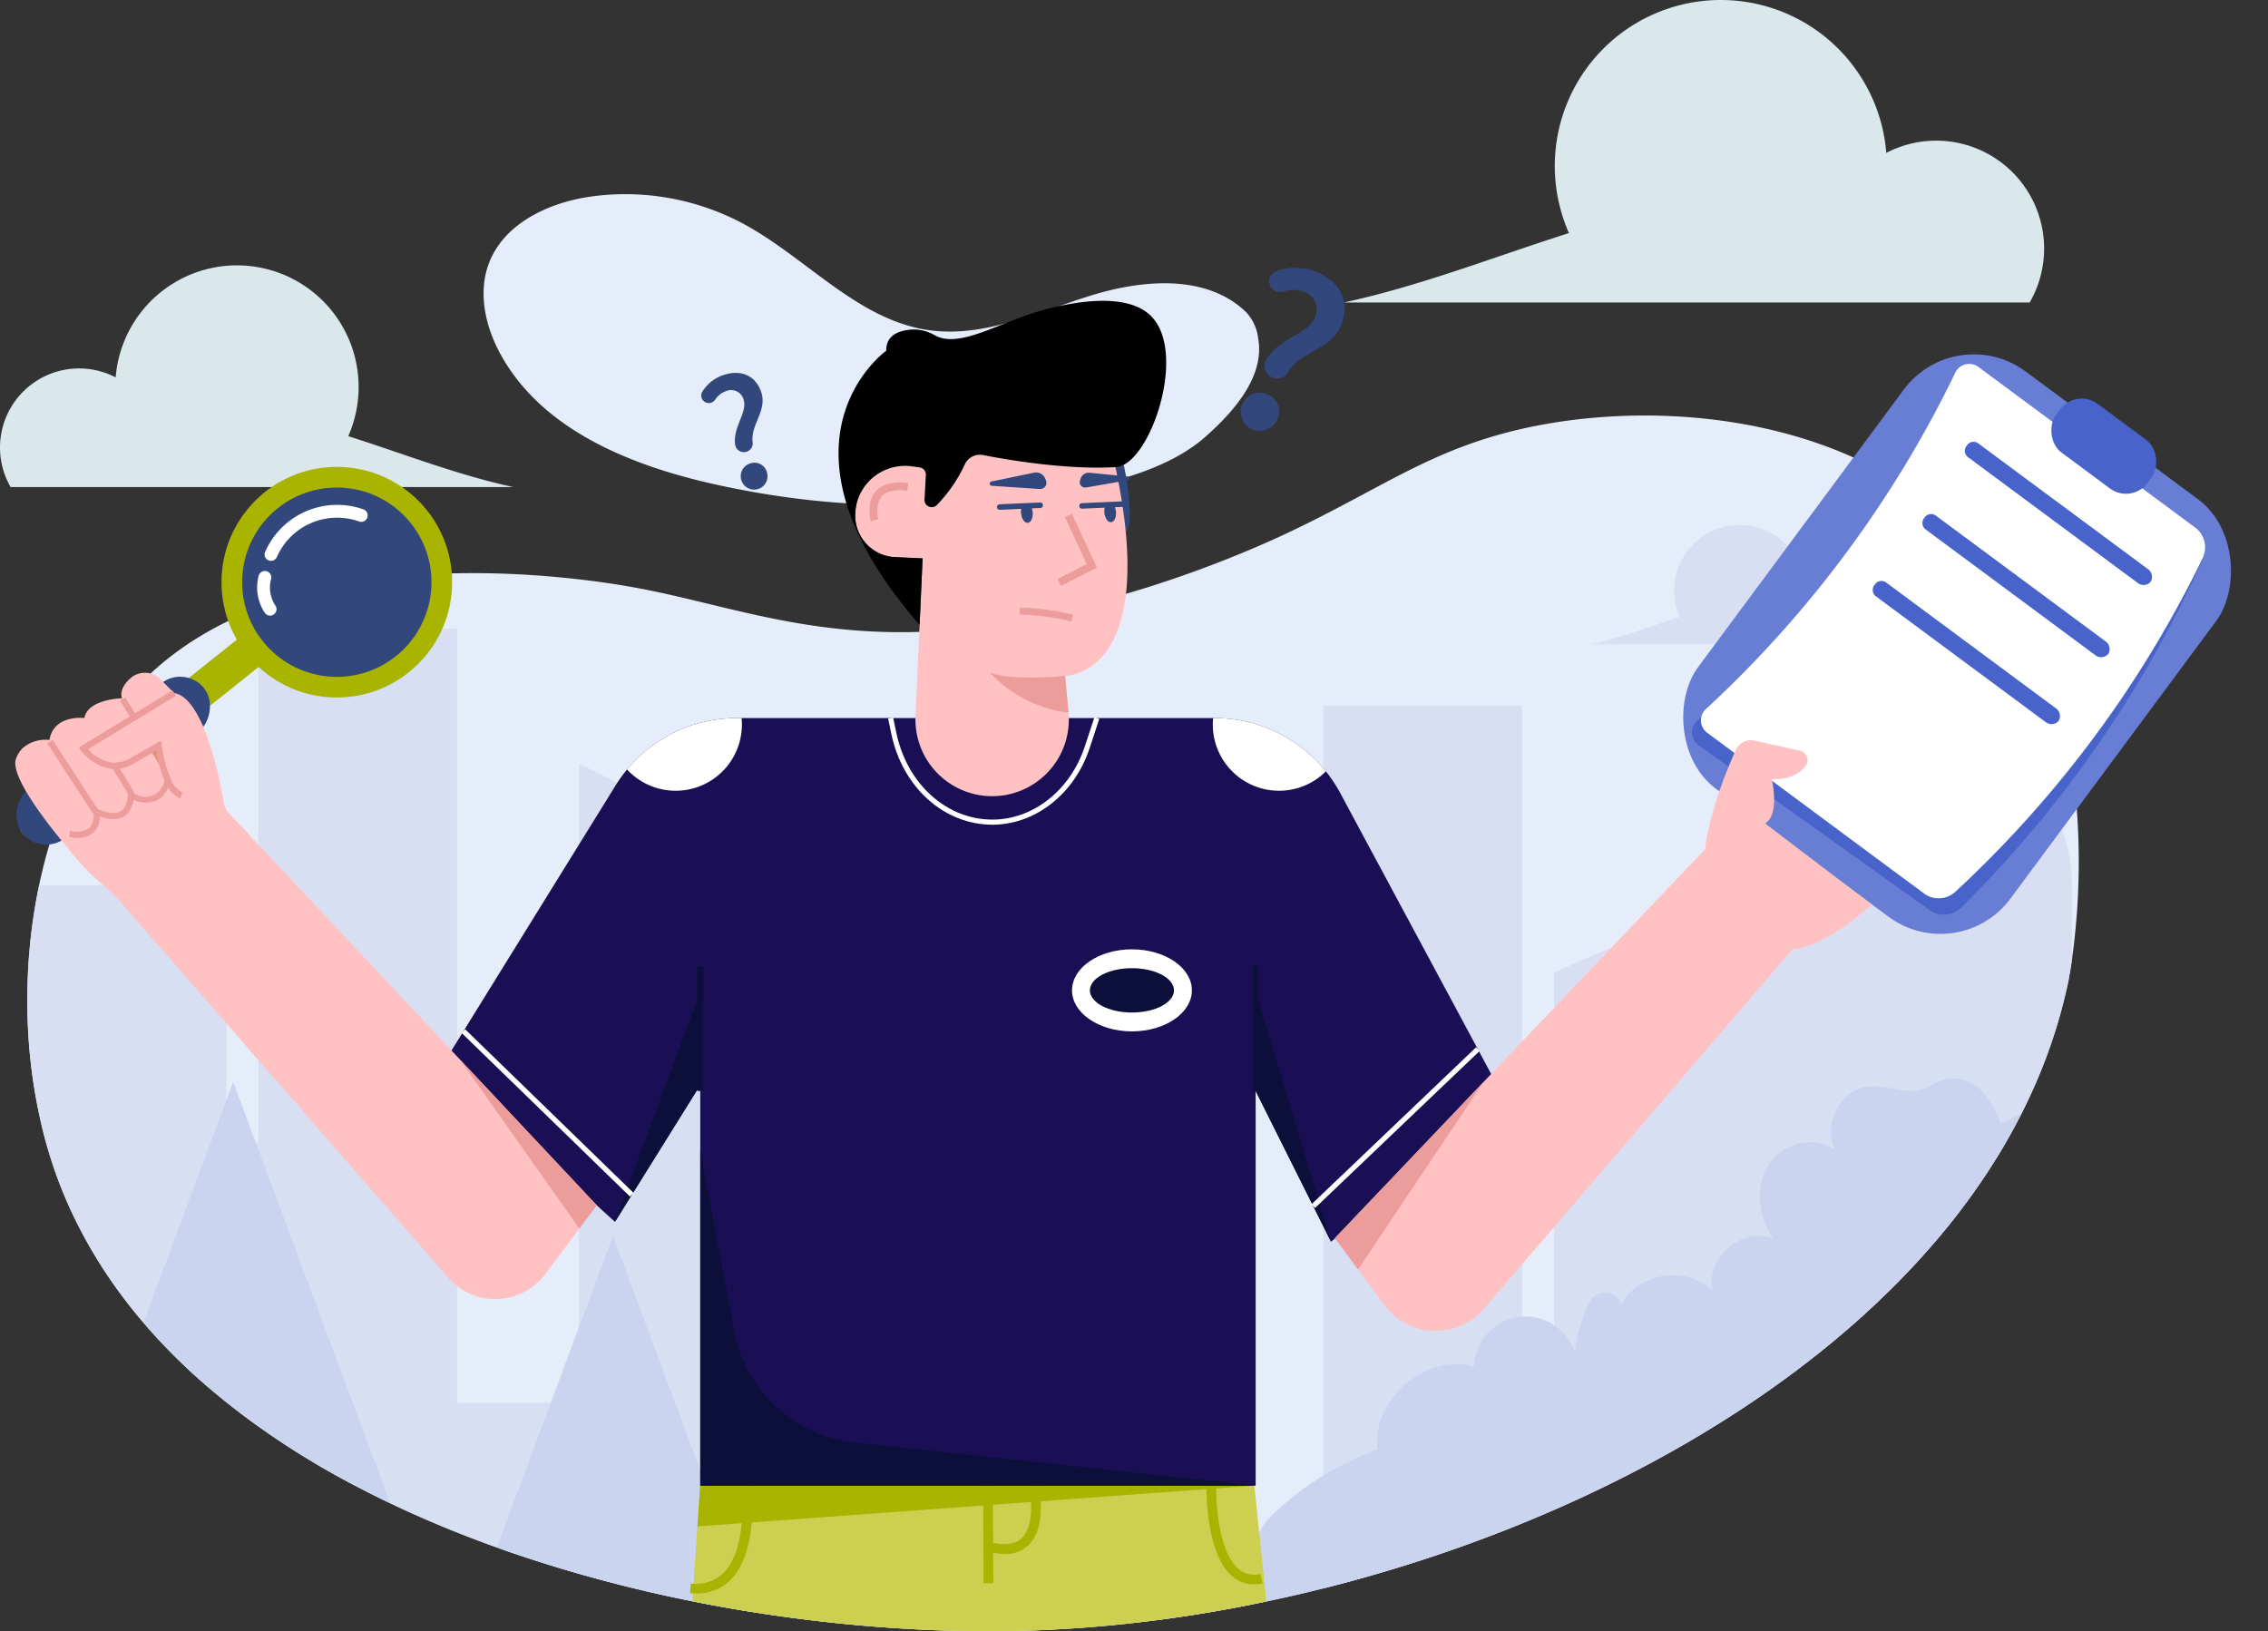 <svg xmlns="http://www.w3.org/2000/svg" width="303.629" height="218.399" viewBox="0 0 303.629 218.399">
  <rect x="0" y="0" width="303.629" height="218.399" fill="#333333" stroke="none"/>
  <g id="File_not_Found" data-name="File not Found" transform="translate(-98.135 -220.509)">
    <g id="File_not_Found-2" data-name="File not Found" transform="translate(98.135 220.509)">
      <g id="Background" transform="translate(0)">
        <path id="Path_794" data-name="Path 794" d="M382.557,456.224c-.246,1.682-.455,2.727-.506,2.967a71.356,71.356,0,0,1-6.186,17.441v0q-1.2,2.374-2.567,4.679a89.505,89.505,0,0,1-9.095,12.629q-3.091,3.614-6.59,7.007c-10.1,9.823-22.534,18.224-36.181,25.018q-3.845,1.917-7.813,3.657a196.255,196.255,0,0,1-25.791,9.218q-2.734.769-5.475,1.456c-3.175.8-6.364,1.518-9.546,2.15q-6.449,1.287-12.851,2.119c-5.458.711-10.869,1.162-16.173,1.357a184.073,184.073,0,0,1-19-.321c-3.244-.212-6.535-.513-9.854-.9a.029.029,0,0,1-.024,0q-4.414-.507-8.886-1.217c-.813-.13-1.627-.267-2.444-.4-5.52-.947-11.057-2.129-16.535-3.555-.1-.024-.2-.048-.3-.079a1.446,1.446,0,0,1-.164-.041q-.231-.056-.461-.123c-4.881-1.292-9.7-2.779-14.42-4.467-3.319-1.186-6.586-2.474-9.775-3.866q-2.276-.989-4.494-2.051-2.03-.969-4.013-2a105.563,105.563,0,0,1-21.163-14.235,79.193,79.193,0,0,1-7.868-7.953,65.4,65.4,0,0,1-9.286-14.129,59.084,59.084,0,0,1-3.1-7.786q-.528-1.656-.967-3.37a72.006,72.006,0,0,1-2.16-15.934q-.051-1.933,0-3.883a74.482,74.482,0,0,1,1.555-13.459c2.457-11.672,7.827-22.469,16.429-29.67,14.813-12.407,37.681-12.858,51.848-11.675,5.52.461,9.72,1.169,11.607,1.518,2.806.516,5.554,1.155,8.333,1.825,10.3,2.478,21.03,5.342,36.656,3.585a113.229,113.229,0,0,0,17.677-3.756,153.456,153.456,0,0,0,22.664-8.1l.974-.444c.831-.386,1.63-.766,2.413-1.145.2-.1.4-.195.595-.291,1.576-.772,3.062-1.535,4.484-2.28h.007l.15-.082c.195-.1.386-.2.578-.3a.283.283,0,0,0,.055-.031c2.071-1.09,4.016-2.146,5.916-3.148.393-.208.786-.414,1.176-.615.273-.14.547-.284.82-.42.188-.1.376-.191.561-.287h0c1.142-.574,2.276-1.128,3.435-1.654,1.8-.824,3.65-1.582,5.619-2.266,1.552-.543,3.175-1.036,4.911-1.477,17.212-4.378,42.952-2.98,59.326,12.174,13.336,12.349,16.556,30.21,16.809,43.533A94.717,94.717,0,0,1,382.557,456.224Z" transform="translate(-105.19 -327.638)" fill="#e6edfa"/>
        <path id="Path_795" data-name="Path 795" d="M272.853,501.809v95.644a182.463,182.463,0,0,1-29.024,3.476c-24.957.912-55.919-3.667-81.857-14.967a133.134,133.134,0,0,1-12.6-6.275s0,0-.007,0q-3.707-2.107-7.181-4.436-3.173-2.128-6.121-4.447-1.933-1.528-3.76-3.134c-9.378-8.254-16.532-18.162-20.251-29.861-.349-1.1-.673-2.225-.964-3.367a71.859,71.859,0,0,1-2.163-15.934v-3.886a74.446,74.446,0,0,1,1.555-13.456h25.053v34.544h4.289V466.831h26.608V570.466h16.306V484.857l63.513,31.755v-14.8A12.447,12.447,0,0,1,258.7,489.361H260.4a12.447,12.447,0,0,1,12.448,12.448Z" transform="translate(-105.236 -382.643)" fill="#d8dff3"/>
        <path id="Path_796" data-name="Path 796" d="M716.691,520.891v10.175c-.243,1.679-.452,2.724-.5,2.964-8.591,40.523-53.183,69.434-99.7,81.11V496.966H643.1v89.258h4.292V532.679L673.992,521v-.106a21.349,21.349,0,1,1,42.7,0Z" transform="translate(-439.326 -402.478)" fill="#d8dff3"/>
        <path id="Path_797" data-name="Path 797" d="M865.063,670.138a89.43,89.43,0,0,1-9.1,12.629v-7.548c0-2.807,3.843-5.081,8.586-5.081Z" transform="translate(-596.953 -516.463)" fill="#bdcfd3"/>
        <path id="Path_798" data-name="Path 798" d="M327.062,755.04q-1.219-.192-2.443-.4a191.045,191.045,0,0,1-31.878-8.26l15.546-41.708Z" transform="translate(-226.228 -539.193)" fill="#cad4ef"/>
        <path id="Path_799" data-name="Path 799" d="M187.354,700.729c-13.013-6.213-24.527-14.222-33.043-24.19l12.014-32.23Z" transform="translate(-135.111 -499.462)" fill="#cad4ef"/>
        <path id="Path_800" data-name="Path 800" d="M666.863,647.626q-1.2,2.376-2.565,4.679a89.493,89.493,0,0,1-9.1,12.629q-3.093,3.615-6.588,7.006c-17.972,17.481-43.348,30.459-69.787,37.9q-2.73.766-5.473,1.456-4.765,1.2-9.549,2.15-6.446,1.285-12.851,2.119a17.281,17.281,0,0,1,1.957-1.391c3.939-2.4,8.54-3.668,12.178-6.5-1.886-1.439-.4-4.443,1.306-6.1a39.76,39.76,0,0,1,14.218-8.861c-.854-6.672,6.471-12.96,12.936-11.108a6.888,6.888,0,0,1,13.473-1.834,21.576,21.576,0,0,1,1.945-6.75,2.336,2.336,0,0,1,4.3.239.273.273,0,0,0,.013.038c2.144-4.314,8.886-5.318,12.193-1.812-1.154-4.3,4.021-8.778,8.108-7.024-1.961-2.878-2.49-6.9-.641-9.851s6.343-4.125,9.034-1.914c-1.912-3.259.5-8.122,4.248-8.579,1.914-.232,3.814.505,5.744.555a5.236,5.236,0,0,0,2.833-.758,5.182,5.182,0,0,1,6.631.716,13.822,13.822,0,0,1,2.649,4.439C665.043,648.618,665.96,648.117,666.863,647.626Z" transform="translate(-396.188 -498.63)" fill="#cad4ef"/>
        <path id="Path_801" data-name="Path 801" d="M319.168,335.564c-11.5-2.477-23.679-7.239-29.341-17.55-2.033-3.7-3.059-8.228-1.564-12.18,2.007-5.306,7.922-8.109,13.535-8.925a33.48,33.48,0,0,1,20.454,3.585c8.523,4.562,15.358,12.937,24.931,14.286,7.323,1.031,14.432-2.355,21.486-4.577s15.681-2.971,20.984,2.184a6.15,6.15,0,0,1,1.6,3.54c1.034,5.639-4.552,10.814-6.572,12.686-2.757,2.554-9.16,7.38-29.2,9C344.7,338.479,333.7,338.695,319.168,335.564Z" transform="translate(-222.813 -270.575)" fill="#e6edfa"/>
        <path id="Path_802" data-name="Path 802" d="M166.841,354.142H99.551a10.59,10.59,0,0,1,14.069-14.68,16.289,16.289,0,1,1,31.139,7.868C152.111,349.665,159.321,352.517,166.841,354.142Z" transform="translate(-98.135 -288.933)" fill="#dae8eb"/>
        <path id="Path_803" data-name="Path 803" d="M721.285,442.165H757.5a5.7,5.7,0,0,0-7.571-7.9,8.766,8.766,0,1,0-16.757,4.234C729.212,439.754,725.332,441.289,721.285,442.165Z" transform="translate(-508.304 -355.893)" fill="#d8dff3"/>
        <path id="Path_804" data-name="Path 804" d="M624.541,261.007h91.81a14.449,14.449,0,0,0-19.2-20.028,22.224,22.224,0,1,0-42.483,10.735C644.639,254.9,634.8,258.789,624.541,261.007Z" transform="translate(-444.625 -220.509)" fill="#dae8eb"/>
      </g>
      <g id="Human" transform="translate(0.454 35.865)">
        <path id="Path_805" data-name="Path 805" d="M446.174,817.978c-.643.133-1.282.267-1.924.393h0c-.537.109-1.073.212-1.61.314-.383.072-.766.147-1.148.215-.461.085-.926.171-1.388.25-.338.065-.673.123-1.008.178q-.641.113-1.282.215c-.52.085-1.036.171-1.555.253l-.15.021c-.5.079-1,.154-1.5.229q-1.6.236-3.2.444-1.025.133-2.044.253c-.6.072-1.21.14-1.811.205-.342.041-.684.075-1.022.106q-.4.046-.8.082c-.328.034-.656.065-.981.092-.437.044-.878.082-1.316.116-.089.01-.178.017-.263.024-.625.055-1.251.1-1.873.147-.034,0-.072.007-.106.007-.581.041-1.162.082-1.743.116-.1.007-.2.014-.3.017-.5.031-.988.058-1.48.082-.817.044-1.63.079-2.44.109q-3.086.113-6.285.113c-.6,0-1.206,0-1.811-.01-.54,0-1.087-.01-1.63-.024-.232,0-.465-.007-.7-.014-.482-.01-.967-.024-1.456-.038a.486.486,0,0,1-.072,0c-.639-.017-1.278-.041-1.921-.068q-1.758-.072-3.537-.174c-.068,0-.137-.01-.2-.014-.2-.01-.4-.024-.6-.038-.5-.031-1-.062-1.5-.1-.461-.031-.923-.065-1.388-.1q-1.174-.087-2.348-.195c-.256-.021-.516-.044-.772-.068-.3-.027-.6-.058-.909-.085-.226-.024-.455-.044-.68-.068q-2.03-.205-4.074-.451c-.6-.072-1.2-.143-1.794-.222-.427-.055-.854-.113-1.278-.171-.338-.044-.673-.092-1.012-.14-1.261-.174-2.522-.366-3.784-.564a.013.013,0,0,1-.01,0c-.4-.062-.807-.13-1.21-.195s-.813-.137-1.224-.205c-.393-.068-.786-.137-1.179-.208q-1.2-.21-2.413-.444c-.393-.072-.783-.147-1.172-.225-.314-.058-.629-.12-.94-.185v0L370,807.93v0l.376-5.448h.779l6.76,0h.133l.157,0h0l30.374-.007h0l.82,0h.482l5.54,0h.007l.557,0h.051l17.363,0,3.059,0h2.707l.608,0,4.464,0h.321v.01l.649,6.244.646,6.238,0,.027v.014l.058.584v0Z" transform="translate(-277.086 -639.425)" fill="#cccf4f"/>
        <path id="Path_806" data-name="Path 806" d="M445.887,802.457l-74.564,5.466.373-5.449Z" transform="translate(-278.406 -639.423)" fill="#a8b400"/>
        <path id="Path_807" data-name="Path 807" d="M483.28,815.487l1.3.005-.067-13.09-1.3-.008Z" transform="translate(-352.053 -639.382)" fill="#a8b400"/>
        <path id="Path_808" data-name="Path 808" d="M487.086,811.382a4.424,4.424,0,0,0,3.205-1.162c2.567-2.455,1.421-7.878,1.372-8.108l-1.272.268c.011.049,1.041,4.938-1,6.89-.9.862-2.349,1.03-4.3.5l-.329,1.262A9.078,9.078,0,0,0,487.086,811.382Z" transform="translate(-353.073 -639.196)" fill="#a8b400"/>
        <path id="Path_809" data-name="Path 809" d="M369.176,816.872a6.3,6.3,0,0,0,4.768-1.922c3.7-3.862,2.7-12.187,2.657-12.54l-1.3.146c.01.08.972,8.066-2.308,11.481a5.193,5.193,0,0,1-4.459,1.494l-.093,1.308Q368.813,816.871,369.176,816.872Z" transform="translate(-276.506 -639.392)" fill="#a8b400"/>
        <path id="Path_810" data-name="Path 810" d="M577.047,815.588a5.581,5.581,0,0,0,1.147-.12l-.264-1.274a3.267,3.267,0,0,1-2.937-.67c-3.16-2.666-3.008-11.091-3-11.176l-1.295-.039c-.008.372-.163,9.146,3.473,12.211A4.382,4.382,0,0,0,577.047,815.588Z" transform="translate(-409.634 -639.325)" fill="#a8b400"/>
        <path id="Path_811" data-name="Path 811" d="M413.752,553.051l-23.368,18.856-10.093-20.182v52.846H305.937V550.929l-11.419,18.323-23.1-20.979,23.18-37.446A19.055,19.055,0,0,1,310.8,501.8h64.026a19.075,19.075,0,0,1,16.788,10.038Z" transform="translate(-212.644 -441.525)" fill="#1a0f55"/>
        <path id="Path_812" data-name="Path 812" d="M532.024,401.525s1.623,7.519.205,9S525.215,397.522,532.024,401.525Z" transform="translate(-382.007 -375.06)" fill="#32477b"/>
        <path id="Path_813" data-name="Path 813" d="M447.982,377.03l19.2,5.732c7.763,31.461-5.973,31.266-5.973,31.266l.457,4.878a10.269,10.269,0,0,1-10.683,11.216h0a10.269,10.269,0,0,1-9.8-10.718l.944-21.106-3.683-.165h0a5.591,5.591,0,0,1-5.336-5.836h0q.014-.3.055-.606a6.679,6.679,0,0,1,7.521-5.714l1.931.263Z" transform="translate(-319.073 -359.399)" fill="#ffc1c2"/>
        <path id="Path_814" data-name="Path 814" d="M463.745,360.641l-.079,0c-6.5.371-14.252-.936-17.748-1.62a2.218,2.218,0,0,0-2.454,1.327,19.644,19.644,0,0,1-3.685,5.345.972.972,0,0,1-1.678-.724l.185-3.271a.973.973,0,0,0-.84-1.019l-1.04-.142a6.678,6.678,0,0,0-7.523,5.711c-.027.2-.044.4-.055.608,0,.085-.007.167-.007.253a5.593,5.593,0,0,0,5.342,5.581l3.684.164-.4,8.9c-21.457-24.581-4.467-36.7-4.467-36.7-.039-2.085,1.719-2.7,3.319-2.828a5.616,5.616,0,0,1,3.182.76c3.394,1.9,9.025-2,14.946-3.5,2.265-.572,10.6-2.677,14.11,1.038C473.317,345.587,468.216,360.352,463.745,360.641Z" transform="translate(-314.789 -333.963)"/>
        <path id="Path_815" data-name="Path 815" d="M439.9,414.428a3.7,3.7,0,0,1,.4-3c.624-.731,1.789-1,3.466-.792l.126-1.033c-2.048-.251-3.525.137-4.387,1.155-1.3,1.534-.635,3.866-.606,3.965Z" transform="translate(-322.76 -380.789)" fill="#ed9c9c"/>
        <path id="Path_816" data-name="Path 816" d="M517.612,428.989l-3.339-7.2-.944.437,2.918,6.295-3.921,2,.473.926Z" transform="translate(-371.217 -388.859)" fill="#ed9c9c"/>
        <path id="Path_817" data-name="Path 817" d="M530.7,419.191c.071.734.478,1.3.9,1.256s.718-.673.646-1.407a2.027,2.027,0,0,0-.087-.426,1.5,1.5,0,0,0-.28-.553,7.408,7.408,0,0,0-.957.01,1.347,1.347,0,0,0-.208.545A2.167,2.167,0,0,0,530.7,419.191Z" transform="translate(-383.301 -386.398)" fill="#32477b"/>
        <path id="Path_818" data-name="Path 818" d="M485.813,407.134a.293.293,0,0,1,.231-.344l5.712-1.182a1.3,1.3,0,0,1,1.458.755l.117.27a.833.833,0,0,1-.82,1.165l-6.428-.428A.293.293,0,0,1,485.813,407.134Z" transform="translate(-353.762 -378.191)" fill="#32477b"/>
        <path id="Path_819" data-name="Path 819" d="M527.7,406.472a.256.256,0,0,0-.231-.28l-5.085-.5a1.142,1.142,0,0,0-1.2.793l-.077.246a.728.728,0,0,0,.82.938l5.559-.971A.256.256,0,0,0,527.7,406.472Z" transform="translate(-376.976 -378.263)" fill="#32477b"/>
        <path id="Path_820" data-name="Path 820" d="M496.4,489.348a17.516,17.516,0,0,1-10.538-5.392c3.09,1.186,10.075.451,10.075.451Z" transform="translate(-353.8 -429.779)" fill="#ed9c9c"/>
        <path id="Path_821" data-name="Path 821" d="M593.915,325.867a7.527,7.527,0,0,0-5.03.018,1.428,1.428,0,0,0-.795,2.024l.013.027a1.454,1.454,0,0,0,1.734.679,4.042,4.042,0,0,1,2.618,0,2.463,2.463,0,0,1,1.644,3.355c-.835,2.358-4.775,2.783-6.549,5.718a1.665,1.665,0,0,0-.241.867,1.687,1.687,0,0,0,1.126,1.595,1.659,1.659,0,0,0,2-.71c1.644-2.868,5.951-3.02,7.188-6.5C598.81,329.593,597.139,327.011,593.915,325.867Zm-6.281,16.474a2.558,2.558,0,1,0,1.439,3.234,2.448,2.448,0,0,0-1.44-3.233Z" transform="translate(-418.466 -325.443)" fill="#32477b"/>
        <path id="Path_822" data-name="Path 822" d="M375.741,366.888a5.278,5.278,0,0,0-2.768,2.187,1,1,0,0,0,.437,1.46l.019.009a1.018,1.018,0,0,0,1.25-.376,2.834,2.834,0,0,1,1.444-1.133,1.726,1.726,0,0,1,2.358,1.139c.56,1.663-1.43,3.6-1.138,5.989a1.162,1.162,0,0,0,.242.581,1.183,1.183,0,0,0,1.311.393,1.162,1.162,0,0,0,.8-1.258c-.334-2.294,1.976-4.241,1.153-6.7C380.054,366.825,378.016,366.123,375.741,366.888ZM379.4,378.7a1.793,1.793,0,1,0,2.194,1.162A1.716,1.716,0,0,0,379.4,378.7Z" transform="translate(-279.386 -352.528)" fill="#32477b"/>
        <path id="Path_823" data-name="Path 823" d="M504.455,460.388l.228-.908a32.161,32.161,0,0,0-7.114-.957l-.021.936A31.217,31.217,0,0,1,504.455,460.388Z" transform="translate(-361.49 -413.038)" fill="#ed9c9c"/>
        <path id="Path_824" data-name="Path 824" d="M521.294,417.883h.034l5.427-.241a.371.371,0,1,0-.034-.74l-5.427.241a.37.37,0,0,0,0,.74Z" transform="translate(-376.888 -385.643)" fill="#32477b"/>
        <path id="Path_825" data-name="Path 825" d="M498.08,419.434c.071.734.478,1.3.9,1.256s.718-.673.646-1.407a2.032,2.032,0,0,0-.086-.427,1.5,1.5,0,0,0-.28-.553,7.412,7.412,0,0,0-.957.01,1.344,1.344,0,0,0-.208.545,2.155,2.155,0,0,0-.021.577Z" transform="translate(-361.833 -386.558)" fill="#32477b"/>
        <path id="Path_826" data-name="Path 826" d="M488.983,418.329h.034l5.427-.241a.37.37,0,0,0-.034-.74l-5.427.241a.371.371,0,0,0,0,.74Z" transform="translate(-355.62 -385.937)" fill="#32477b"/>
        <path id="Path_827" data-name="Path 827" d="M589.977,609.022l10.091,33.46L589.977,622.3Z" transform="translate(-422.328 -512.1)" fill="#0b0f3a"/>
        <path id="Path_828" data-name="Path 828" d="M350.432,609.022l-11.419,30.8L350.432,621.5Z" transform="translate(-257.139 -512.1)" fill="#0b0f3a"/>
        <rect id="Rectangle_217" data-name="Rectangle 217" width="0.826" height="16.73" transform="translate(167.236 93.47)" fill="#0b0f3a"/>
        <rect id="Rectangle_218" data-name="Rectangle 218" width="0.826" height="16.73" transform="translate(92.88 93.47)" fill="#0b0f3a"/>
        <path id="Path_829" data-name="Path 829" d="M209.136,590.566l-6.891,9.194a8.378,8.378,0,0,1-13.018.482l-43.834-50.263,13.994-12.439Z" transform="translate(-129.695 -465.049)" fill="#ffc1c2"/>
        <path id="Path_830" data-name="Path 830" d="M621.011,604.107l6.62,8.966a8.523,8.523,0,0,0,13.323.489l43.229-50.358-13.042-11.763Z" transform="translate(-442.755 -474.2)" fill="#ffc1c2"/>
        <rect id="Rectangle_219" data-name="Rectangle 219" width="52.049" height="69.576" rx="11.655" transform="translate(261.358 6.929) rotate(36.542)" fill="#687ed4"/>
        <path id="Path_831" data-name="Path 831" d="M792.773,436.239l-30.962-22.084a2.077,2.077,0,0,1-.184-3.353A155.34,155.34,0,0,0,796.06,364.34a2.073,2.073,0,0,1,3.222-.828l29.093,21.561a3.315,3.315,0,0,1,1,3.864,155.565,155.565,0,0,1-32.55,46.995,3.287,3.287,0,0,1-4.054.307Z" transform="translate(-534.809 -350.197)" fill="#4863c9"/>
        <path id="Path_832" data-name="Path 832" d="M794.328,434.017,765.3,412.5a2.074,2.074,0,0,1-.146-3.325,150.339,150.339,0,0,0,33.228-44.837,2.074,2.074,0,0,1,3.223-.828l29.033,21.516a3.307,3.307,0,0,1,.968,3.934A150.341,150.341,0,0,1,798.373,433.8,3.307,3.307,0,0,1,794.328,434.017Z" transform="translate(-537.127 -350.198)" fill="#fff"/>
        <rect id="Rectangle_220" data-name="Rectangle 220" width="15.269" height="8.117" rx="3.594" transform="translate(277.477 16.065) rotate(36.542)" fill="#4863c9"/>
        <path id="Path_833" data-name="Path 833" d="M890.918,412.489,868.16,395.624a1.053,1.053,0,0,1-.145-1.538h0a1.053,1.053,0,0,1,1.515-.309l22.758,16.865a1.254,1.254,0,0,1,.334,1.68h0A1.253,1.253,0,0,1,890.918,412.489Z" transform="translate(-605.162 -370.291)" fill="#4863c9"/>
        <path id="Path_834" data-name="Path 834" d="M874.3,440.789l-22.758-16.866a1.053,1.053,0,0,1-.145-1.538h0a1.053,1.053,0,0,1,1.515-.309l22.758,16.864a1.254,1.254,0,0,1,.334,1.68h0A1.253,1.253,0,0,1,874.3,440.789Z" transform="translate(-594.221 -388.918)" fill="#4863c9"/>
        <path id="Path_835" data-name="Path 835" d="M854.864,467.006,832.1,450.14a1.053,1.053,0,0,1-.145-1.538h0a1.052,1.052,0,0,1,1.515-.31l22.758,16.866a1.253,1.253,0,0,1,.334,1.68h0a1.253,1.253,0,0,1-1.7.168Z" transform="translate(-581.429 -406.175)" fill="#4863c9"/>
        <path id="Path_836" data-name="Path 836" d="M788.146,532.475c-2.968,2.586-6.977,5.513-10.339,5.963-6.207.83-12.143-11.887-12.143-11.887s-.037-3.238,2.024-9.239c.564-1.641,1.285-3.489,2.206-5.533a2.222,2.222,0,0,1,2.509-1.254l4.73,1.06,1.349.3a1.223,1.223,0,0,1,.217.068,1.3,1.3,0,0,1,.526,2.006,4.827,4.827,0,0,1-3.331,1.677,8.486,8.486,0,0,1-1.184.066s.118.5.211,1.214c.186,1.481.258,3.9-1.1,4.7a.009.009,0,0,0,.008.008.122.122,0,0,0,.027.023l10.912,8.3,1.167.889Z" transform="translate(-537.968 -447.233)" fill="#ffc1c2"/>
        <path id="Path_837" data-name="Path 837" d="M640.922,644.332l-16.81,25.115-3.1-4.2Z" transform="translate(-442.755 -535.342)" fill="#ed9c9c"/>
        <path id="Path_838" data-name="Path 838" d="M278.3,635.564,294.284,658.2l2.335-3.115Z" transform="translate(-217.178 -529.571)" fill="#ed9c9c"/>
        <rect id="Rectangle_221" data-name="Rectangle 221" width="4.682" height="45.05" rx="2.341" transform="translate(36.293 45.75) rotate(51.399)" fill="#a8b400"/>
        <rect id="Rectangle_222" data-name="Rectangle 222" width="8.166" height="31.113" rx="4.083" transform="translate(24.315 53.083) rotate(51.399)" fill="#32477b"/>
        <circle id="Ellipse_37" data-name="Ellipse 37" cx="15.439" cy="15.439" r="15.439" transform="translate(29.198 26.645)" fill="#a8b400"/>
        <circle id="Ellipse_38" data-name="Ellipse 38" cx="12.674" cy="12.674" r="12.674" transform="translate(31.963 29.411)" fill="#32477b"/>
        <path id="Path_839" data-name="Path 839" d="M201.961,425.446a.858.858,0,0,1-.114-.884A10.535,10.535,0,0,1,215,418.876a.859.859,0,1,1-.573,1.621,8.816,8.816,0,0,0-11.014,4.76.86.86,0,0,1-1.457.189Z" transform="translate(-166.805 -386.543)" fill="#fff"/>
        <path id="Path_840" data-name="Path 840" d="M199.921,449.872c-.014-.017-.027-.034-.039-.053a6.142,6.142,0,0,1-.817-4.972.86.86,0,1,1,1.643.507,4.383,4.383,0,0,0,.594,3.5.859.859,0,0,1-1.38,1.021Z" transform="translate(-164.887 -403.638)" fill="#fff"/>
        <path id="Path_841" data-name="Path 841" d="M135.2,505.453l-2.226-2.173a3.308,3.308,0,0,1-.951-1.811c-.584-3.414-2.714-14.05-6.651-14.678l-1.593-1.6a2.958,2.958,0,0,0-3.884-.664c-.988.674-1.967,2.018-1.443,3.094l.046-.134s-4.658.052-5.141,2.646c0,0-4.093-.513-4.682,2.936a4.7,4.7,0,0,0-3.631,1.141,4.043,4.043,0,0,0-.847,1.387c-.208.621-.672,2.725,6.441,11.364a42.7,42.7,0,0,0,4.079,4.556,39.07,39.07,0,0,1,3.677,3.4c.587.674,3.826,3.638,3.826,3.638l3.706,4.466Z" transform="translate(-102.514 -429.866)" fill="#ffc1c2"/>
        <rect id="Rectangle_223" data-name="Rectangle 223" width="0.853" height="2.21" transform="translate(19.71 64.592) rotate(-31.394)" fill="#e29474"/>
        <path id="Path_842" data-name="Path 842" d="M153.165,527.932a2.839,2.839,0,0,1-.912.633,4.032,4.032,0,0,1-3.558-.513l.41-.748a2.582,2.582,0,0,0,4.341-1.725l.825.216A4.815,4.815,0,0,1,153.165,527.932Z" transform="translate(-131.869 -457.177)" fill="#ed9c9c"/>
        <path id="Path_843" data-name="Path 843" d="M142.593,505.424a4.179,4.179,0,0,1-2.077-2.363,13.647,13.647,0,0,1-.792-2.329c-.174-.677-.292-1.286-.365-1.713l-2.632,1.5a5.217,5.217,0,0,1-3.146.948,6.221,6.221,0,0,1-4.306-2.515l-.264-.373,12.536-7.643.444.728-11.725,7.15a5.152,5.152,0,0,0,3.359,1.8,4.418,4.418,0,0,0,2.658-.82l3.75-2.139.079.636a20.02,20.02,0,0,0,.44,2.234,12.869,12.869,0,0,0,.741,2.184,3.417,3.417,0,0,0,1.6,1.919Z" transform="translate(-118.912 -434.372)" fill="#ed9c9c"/>
        <path id="Path_844" data-name="Path 844" d="M132.99,526.2a2.33,2.33,0,0,1-.262.231c-.8.606-1.964.658-3.452.156a3.026,3.026,0,0,1-.818,2.119,3.537,3.537,0,0,1-3.314.57l.171-.808a2.8,2.8,0,0,0,2.569-.355,2.62,2.62,0,0,0,.539-2.065l-.119-.729.684.28c1.492.613,2.584.671,3.244.174a2.857,2.857,0,0,0,.773-2.286l-2.213-3.625.7-.43,2.314,3.789.01.091A3.965,3.965,0,0,1,132.99,526.2Z" transform="translate(-116.366 -453.131)" fill="#ed9c9c"/>
        <rect id="Rectangle_224" data-name="Rectangle 224" width="0.855" height="11.265" transform="translate(5.873 63.664) rotate(-33.079)" fill="#ed9c9c"/>
        <rect id="Rectangle_225" data-name="Rectangle 225" width="0.825" height="2.959" transform="matrix(0.853, -0.521, 0.521, 0.853, 15.614, 57.932)" fill="#ed9c9c"/>
        <path id="Path_845" data-name="Path 845" d="M459.969,515.869c-6.46,0-12.023-4.99-13.525-12.137l-.435-2.07.669-.141.435,2.07c1.435,6.826,6.721,11.594,12.855,11.594,5.458,0,10.426-3.925,12.363-9.766l1.3-3.936.649.215-1.3,3.936C470.951,511.756,465.722,515.869,459.969,515.869Z" transform="translate(-327.566 -441.317)" fill="#fff"/>
        <path id="Path_846" data-name="Path 846" d="M359.121,502.669a8.866,8.866,0,0,1-15.377,6.015A19.071,19.071,0,0,1,358.41,501.8h.67C359.107,502.085,359.121,502.375,359.121,502.669Z" transform="translate(-260.253 -441.525)" fill="#fff"/>
        <path id="Path_847" data-name="Path 847" d="M588.322,508.934a8.867,8.867,0,0,1-15.137-6.265c0-.294.014-.584.041-.868h.232a19.049,19.049,0,0,1,14.866,7.135Z" transform="translate(-411.275 -441.525)" fill="#fff"/>
        <rect id="Rectangle_226" data-name="Rectangle 226" width="0.684" height="31.436" transform="translate(61.349 102.438) rotate(-45.82)" fill="#fff"/>
        <rect id="Rectangle_227" data-name="Rectangle 227" width="30.448" height="0.684" transform="translate(175.124 125.376) rotate(-43.655)" fill="#fff"/>
        <path id="Path_848" data-name="Path 848" d="M372.423,671.143l4.555,24.2a18.428,18.428,0,0,0,16.136,14.913l53.664,5.782H372.423Z" transform="translate(-279.13 -552.989)" fill="#0b0f3a"/>
        <ellipse id="Ellipse_39" data-name="Ellipse 39" cx="8.023" cy="5.494" rx="8.023" ry="5.494" transform="translate(143.063 91.236)" fill="#fff"/>
        <ellipse id="Ellipse_40" data-name="Ellipse 40" cx="5.63" cy="2.968" rx="5.63" ry="2.968" transform="translate(145.455 93.762)" fill="#0b0f3a"/>
      </g>
    </g>
  </g>
</svg>
